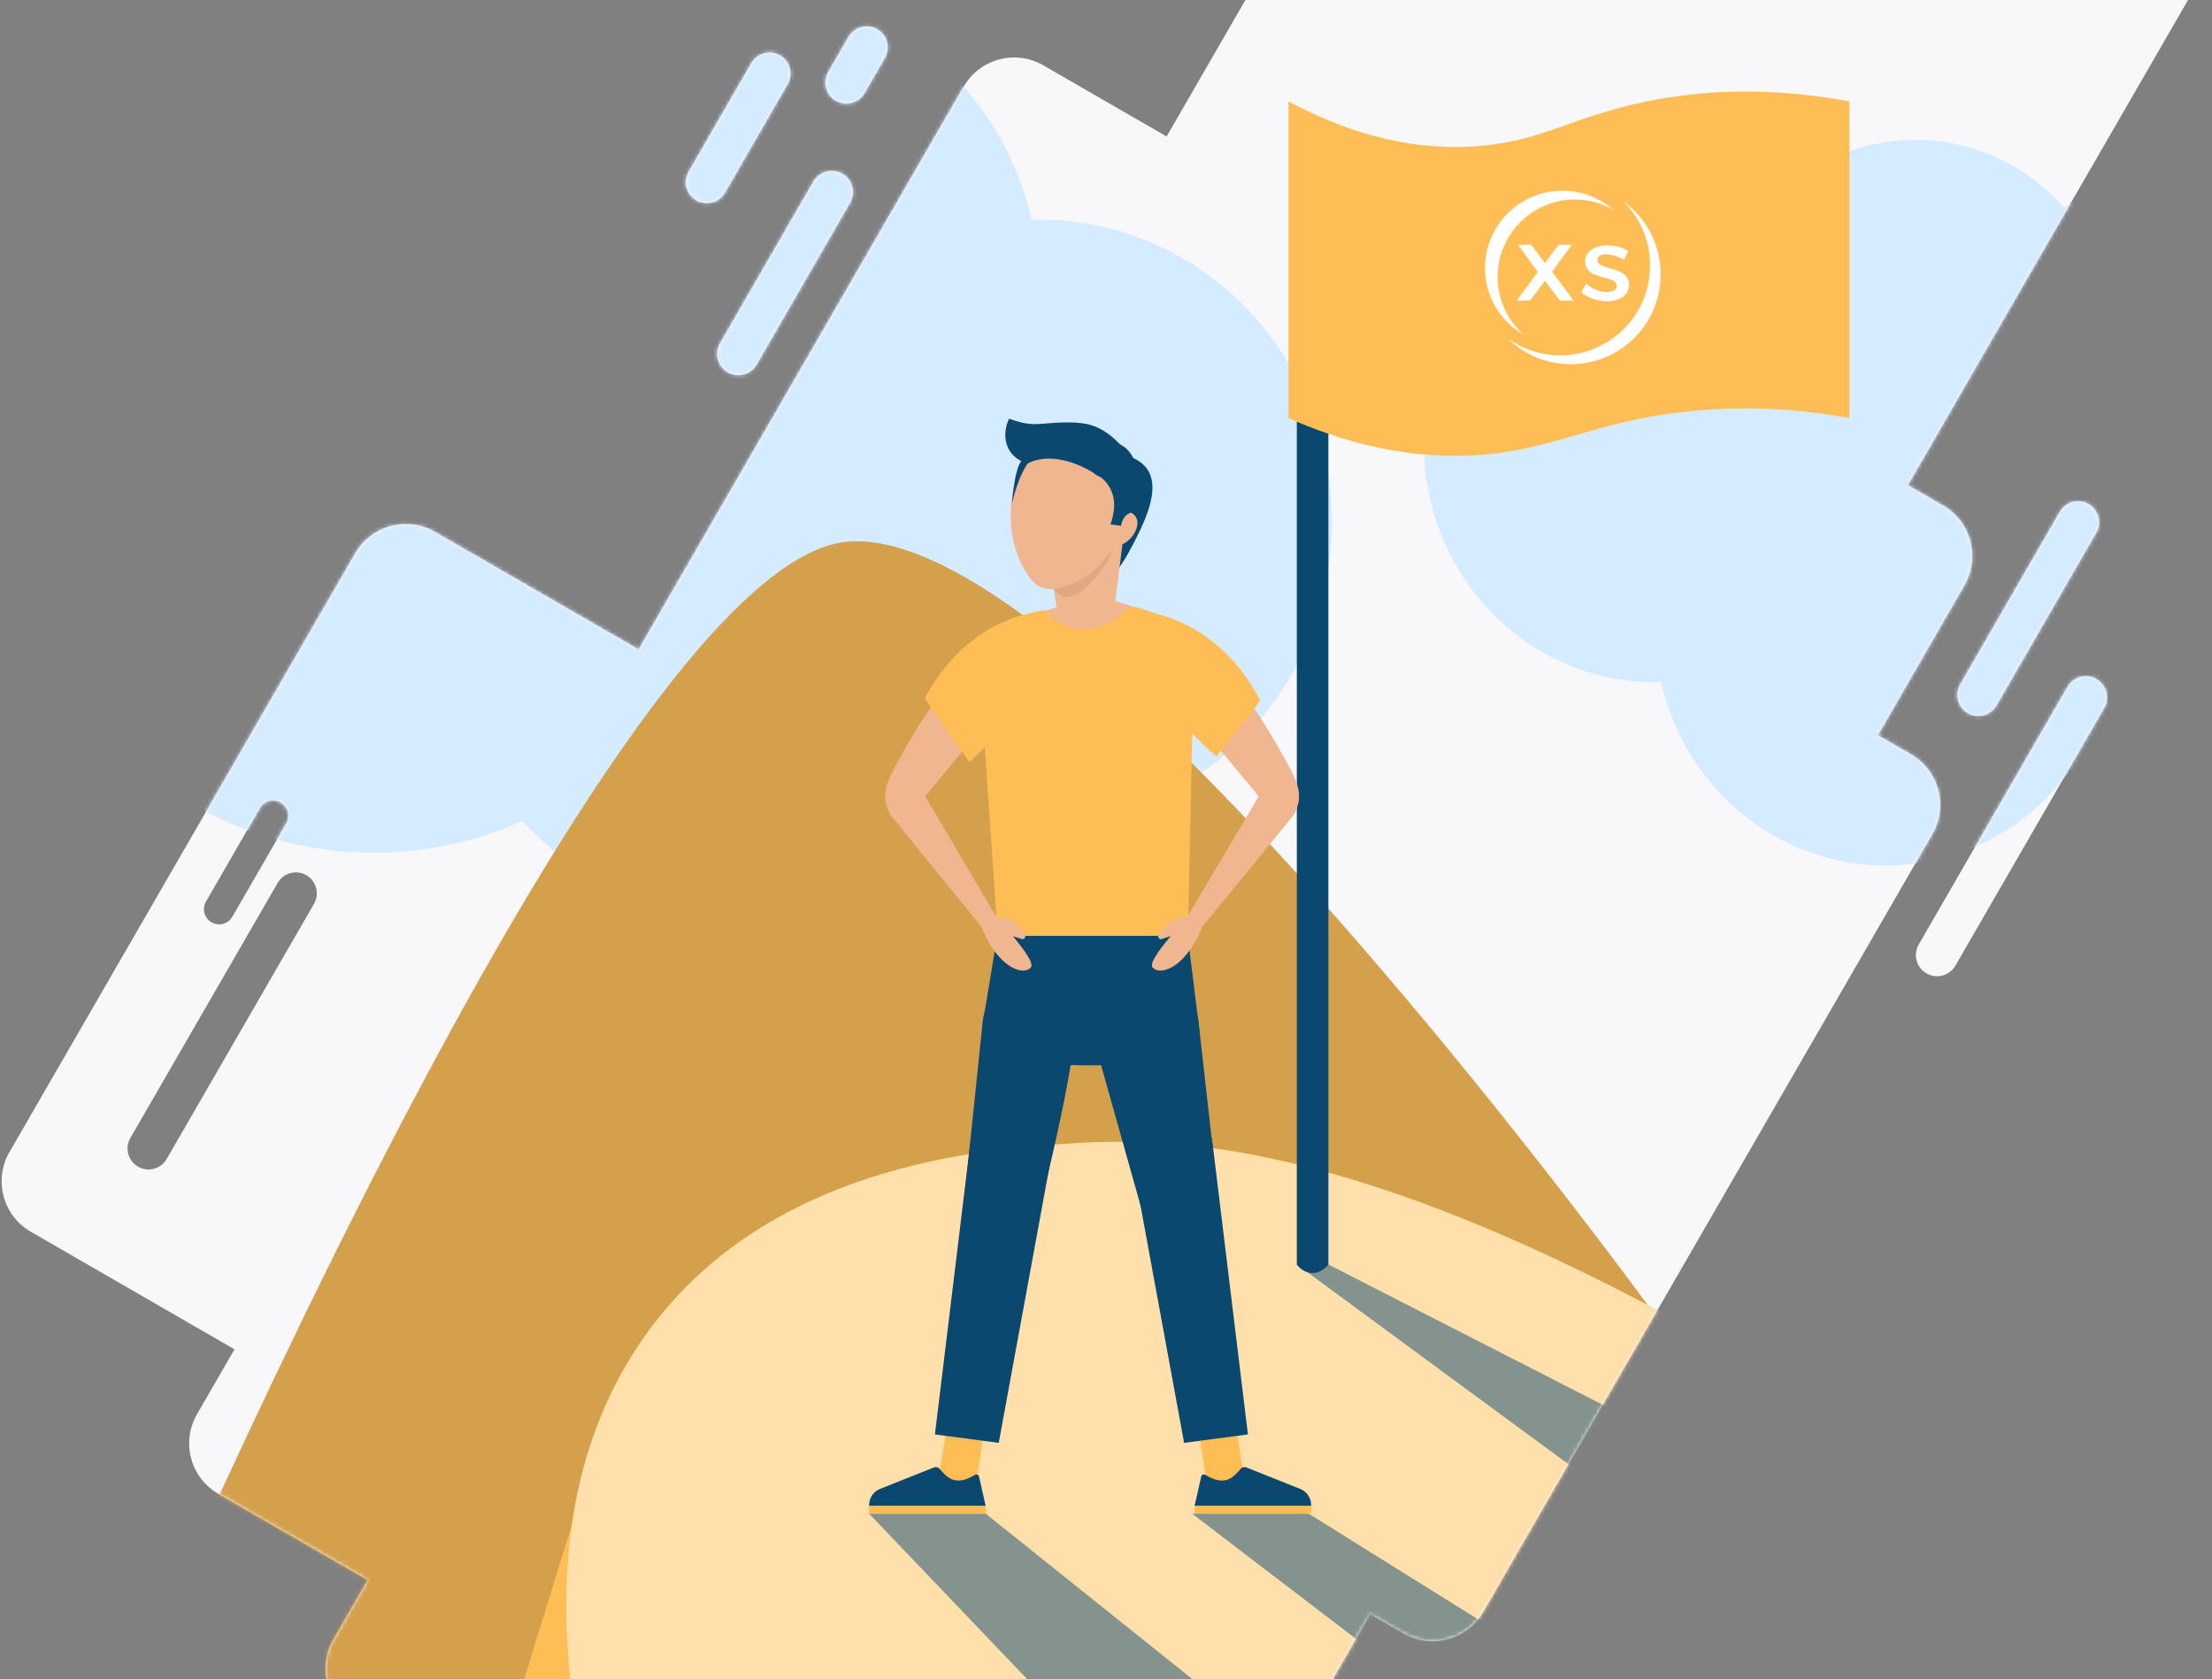 <svg width="569" height="432" viewBox="0 0 569 432" fill="none" xmlns="http://www.w3.org/2000/svg">
    <rect x="0" y="0" width="569" height="432" fill="#808080" stroke="none"/>
    <path fill-rule="evenodd" clip-rule="evenodd" d="M403.303 -113.657C396.128 -117.799 386.954 -115.341 382.812 -108.166L300.088 35.116L268.368 16.803C261.194 12.661 252.02 15.119 247.878 22.293L164.271 167.104L111.876 136.853C104.702 132.711 95.528 135.169 91.386 142.344L2.43 296.419C-1.712 303.594 0.746 312.768 7.921 316.91L60.316 347.16L50.675 363.859C46.533 371.033 48.991 380.207 56.165 384.349L94.559 406.516L85.762 421.752C81.62 428.926 84.078 438.1 91.253 442.242L191.017 499.841C198.191 503.983 207.365 501.525 211.507 494.351L227.291 467.012L285.805 500.795C292.98 504.938 302.154 502.479 306.296 495.305L352.488 415.297L361.026 420.226C368.2 424.369 377.374 421.91 381.516 414.736L497.072 214.588C501.214 207.413 498.756 198.239 491.582 194.097L483.044 189.168L505.332 150.563C509.475 143.389 507.016 134.215 499.842 130.073L490.765 124.832L564.668 -3.172C568.81 -10.346 566.352 -19.52 559.178 -23.662L403.303 -113.657ZM531.835 176.712C533.339 174.107 536.671 173.215 539.276 174.719C541.881 176.223 542.773 179.554 541.269 182.159L502.996 248.45C501.492 251.055 498.161 251.948 495.556 250.444C492.951 248.94 492.058 245.609 493.562 243.003L531.835 176.712ZM216.69 44.7C214.085 43.196 210.754 44.089 209.25 46.694L185.204 88.343C183.7 90.948 184.592 94.279 187.197 95.783C189.803 97.287 193.134 96.395 194.638 93.79L218.684 52.141C220.188 49.535 219.295 46.204 216.69 44.7ZM529.885 131.651C531.374 129.071 534.673 128.187 537.253 129.677C539.833 131.166 540.717 134.465 539.227 137.045L513.558 181.507C512.068 184.087 508.769 184.97 506.189 183.481C503.609 181.991 502.725 178.692 504.215 176.113L529.885 131.651ZM200.653 14.244C198.073 12.754 194.774 13.638 193.285 16.218L177.142 44.178C175.652 46.758 176.536 50.057 179.116 51.547C181.696 53.036 184.995 52.153 186.484 49.572L202.627 21.612C204.117 19.032 203.233 15.733 200.653 14.244ZM218.28 9.486C219.769 6.906 223.068 6.022 225.648 7.512C228.228 9.002 229.112 12.3 227.622 14.88L222.387 23.948C220.898 26.528 217.599 27.412 215.019 25.922C212.439 24.433 211.555 21.134 213.045 18.554L218.28 9.486ZM78.801 225.173C76.221 223.684 72.922 224.568 71.433 227.148L33.53 292.797C32.041 295.377 32.925 298.676 35.505 300.166C38.084 301.655 41.383 300.771 42.873 298.191L80.776 232.542C82.265 229.962 81.381 226.663 78.801 225.173ZM66.862 207.916C67.943 206.043 70.337 205.401 72.21 206.483C74.082 207.564 74.724 209.958 73.643 211.831L59.767 235.864C58.686 237.737 56.292 238.378 54.419 237.297C52.547 236.216 51.905 233.822 52.986 231.949L66.862 207.916Z" fill="#F8F8FB"/>
    <mask id="mask0_2_3452" style="mask-type:alpha" maskUnits="userSpaceOnUse" x="0" y="-120" width="569" height="623">
        <path fill-rule="evenodd" clip-rule="evenodd" d="M405.593 -117.624C398.418 -121.766 389.245 -119.308 385.102 -112.133L300.088 35.116L268.368 16.803C261.194 12.661 252.02 15.119 247.878 22.293L164.271 167.104L111.876 136.853C104.702 132.711 95.528 135.169 91.386 142.344L2.43 296.419C-1.712 303.594 0.746 312.768 7.921 316.91L60.316 347.16L50.675 363.859C46.533 371.033 48.991 380.207 56.165 384.349L94.559 406.516L85.762 421.752C81.62 428.926 84.078 438.1 91.253 442.242L191.017 499.841C198.191 503.983 207.365 501.525 211.507 494.351L227.291 467.012L285.805 500.795C292.98 504.938 302.154 502.479 306.296 495.305L352.488 415.297L361.026 420.226C368.2 424.368 377.374 421.91 381.516 414.736L497.072 214.588C501.214 207.413 498.756 198.239 491.582 194.097L483.044 189.168L505.332 150.563C509.475 143.389 507.016 134.215 499.842 130.073L490.765 124.832L566.958 -7.139C571.1 -14.313 568.642 -23.487 561.468 -27.629L405.593 -117.624ZM531.835 176.713C533.339 174.107 536.671 173.215 539.276 174.719C541.881 176.223 542.773 179.554 541.269 182.159L502.996 248.45C501.492 251.055 498.161 251.948 495.556 250.444C492.951 248.94 492.058 245.609 493.562 243.003L531.835 176.713ZM216.69 44.7C214.085 43.196 210.754 44.089 209.25 46.694L185.204 88.343C183.7 90.948 184.592 94.279 187.197 95.783C189.803 97.287 193.134 96.395 194.638 93.79L218.684 52.141C220.188 49.535 219.295 46.204 216.69 44.7ZM529.885 131.651C531.374 129.071 534.673 128.187 537.253 129.677C539.833 131.167 540.717 134.465 539.227 137.045L513.558 181.507C512.068 184.087 508.769 184.971 506.189 183.481C503.609 181.992 502.725 178.693 504.215 176.113L529.885 131.651ZM200.653 14.244C198.073 12.754 194.774 13.638 193.285 16.218L177.142 44.179C175.652 46.758 176.536 50.057 179.116 51.547C181.696 53.036 184.995 52.153 186.484 49.573L202.627 21.612C204.117 19.032 203.233 15.733 200.653 14.244ZM218.28 9.486C219.769 6.906 223.068 6.023 225.648 7.512C228.228 9.002 229.112 12.3 227.622 14.88L222.387 23.948C220.898 26.528 217.599 27.412 215.019 25.922C212.439 24.433 211.555 21.134 213.045 18.554L218.28 9.486ZM78.801 225.174C76.221 223.684 72.922 224.568 71.433 227.148L33.53 292.797C32.041 295.377 32.925 298.676 35.505 300.166C38.084 301.655 41.383 300.771 42.873 298.191L80.776 232.542C82.265 229.962 81.381 226.663 78.801 225.174ZM66.862 207.916C67.943 206.043 70.337 205.402 72.21 206.483C74.082 207.564 74.724 209.958 73.643 211.831L59.767 235.864C58.686 237.737 56.292 238.378 54.419 237.297C52.547 236.216 51.905 233.822 52.986 231.949L66.862 207.916Z" fill="#EE3F3F"/>
    </mask>
    <g mask="url(#mask0_2_3452)">
        <path d="M267.461 56.54C266.778 56.54 266.104 56.575 265.426 56.594C257.591 22.366 227.841 -3.111 192.312 -3.111C167.717 -3.111 145.885 9.096 132.175 27.962C121.05 23.316 108.894 20.751 96.156 20.751C43.05 20.751 0 65.221 0 120.076C0 174.932 43.05 219.401 96.156 219.401C109.76 219.401 122.701 216.477 134.43 211.213C146.411 224.687 163.604 233.137 182.711 233.137C204.733 233.137 224.204 221.907 236.09 204.701C245.64 209.241 256.26 211.792 267.461 211.792C308.965 211.792 342.611 177.038 342.611 134.166C342.611 91.295 308.965 56.54 267.461 56.54ZM425.652 175.54C426.192 175.54 426.725 175.513 427.261 175.498C433.452 202.547 456.963 222.682 485.042 222.682C504.479 222.682 521.733 213.035 532.568 198.125C541.36 201.797 550.967 203.824 561.033 203.824C603.002 203.824 637.024 168.68 637.024 125.328C637.024 81.976 603.002 46.833 561.033 46.833C550.282 46.833 540.055 49.144 530.786 53.304C521.317 42.656 507.73 35.978 492.63 35.978C475.226 35.978 459.839 44.853 450.446 58.451C442.898 54.863 434.506 52.847 425.653 52.847C392.853 52.847 366.263 80.313 366.263 114.194C366.263 148.075 392.853 175.54 425.652 175.54Z" fill="#D5EBFF"/>
        <path d="M20.039 467.275C20.039 467.275 148.404 156.728 214.369 139.994C273.177 125.076 431.22 345.844 431.22 345.844C431.22 345.844 498.441 249.334 544.883 209.581C556.042 200.029 573.465 201.811 582.276 213.366C611.344 251.488 677.744 344.678 733 467.275H20.039Z" fill="#FFBE55"/>
        <path opacity="0.2" d="M20.039 467.275C20.039 467.275 148.404 156.728 214.369 139.994C273.177 125.076 431.22 345.844 431.22 345.844C431.22 345.844 498.441 249.334 544.883 209.581C556.042 200.029 573.465 201.811 582.276 213.366C611.344 251.488 677.744 344.678 733 467.275H20.039Z" fill="#282828"/>
        <path d="M158.126 356.585L112.413 504.64H167.155L158.126 356.585Z" fill="#FFBE55"/>
        <path d="M667.973 504.64C632.726 477.106 602.686 454.571 580.426 438.136C500.323 378.991 388.065 300.69 301.023 294.247C288.991 293.356 279.046 293.958 276.882 294.097C254.789 295.523 202.36 298.906 170.24 338.036C117.881 401.821 165.145 500.403 167.156 504.639H667.973V504.64Z" fill="#FFBE55"/>
        <path opacity="0.5" d="M667.973 504.64C632.726 477.106 602.686 454.571 580.426 438.136C500.323 378.991 388.065 300.69 301.023 294.247C288.991 293.356 279.046 293.958 276.882 294.097C254.789 295.523 202.36 298.906 170.24 338.036C117.881 401.821 165.145 500.403 167.156 504.639H667.973V504.64Z" fill="white"/>
        <path opacity="0.5" d="M223.56 389.449L333.59 504.64H397.434L253.549 389.449H223.56Z" fill="#0B4870"/>
        <path opacity="0.5" d="M306.652 389.449L457.376 504.64H521.219L336.642 389.449H306.652Z" fill="#0B4870"/>
        <path opacity="0.5" d="M333.59 325.335L526.965 467.568C526.965 467.568 578.441 455.232 619.782 467.568L341.706 325.335H333.59Z" fill="#0B4870"/>
        <path d="M333.59 325.335V40.037H341.706V325.335C341.633 325.441 340.023 327.696 337.294 327.5C334.995 327.335 333.745 325.563 333.59 325.335Z" fill="#0B4870"/>
        <path d="M287.231 147.025C288.264 145.576 289.8 143.272 291.345 140.27C294.217 134.684 298.643 126.079 295.173 120.812C294.632 119.992 293.601 118.797 291.514 117.851C291.364 118.318 291.131 119.041 290.845 119.921C286.532 133.156 284.882 136.061 285.352 140.713C285.506 142.23 285.934 144.428 287.231 147.025Z" fill="#0B4870"/>
        <path d="M286.474 141.15C283.69 151.125 270.259 151.621 270.259 151.621L286.474 141.15ZM271.778 156.225C271.778 156.225 255.269 161.86 251.863 164.028C251.863 164.028 274.373 187.76 307.285 163.196C304.665 161.576 304.198 161.513 300.646 159.961C296.064 157.957 289.593 155.255 285.955 154.387L271.778 156.225Z" fill="#EFB68F"/>
        <path d="M271.064 151.559L272.111 158.404L286.474 157.838L288.742 140.046H285.3L271.064 151.559Z" fill="#EFB68F"/>
        <path d="M292.364 135.901C291.795 137.671 290.496 139.156 288.742 140.046C283.764 142.519 282.608 136.197 284.757 133.32C287.315 129.892 293.882 131.148 292.364 135.901Z" fill="#EFB68F"/>
        <path d="M269.014 157.496C269.014 157.496 277.773 168.375 290.859 155.955C293.023 156.133 295.351 157.342 298.208 158.145C301.967 159.202 305.012 160.65 307.285 161.947L305.555 240.791H256.651L251.394 164.299C253.378 163.195 255.704 161.335 258.363 160.324C262.334 158.814 265.981 157.974 269.014 157.496Z" fill="#FFBE55"/>
        <path d="M308.63 265.886C305.058 271.165 301.432 272.824 299.158 273.44C298.457 273.63 296.217 273.686 291.742 273.88C288.295 274.03 284.707 274.108 280.931 274.099C278.748 274.095 276.606 274.061 274.504 274.001C267.853 273.812 264.527 273.754 263.234 273.421C260.852 272.809 256.667 270.971 252.64 264.207C253.934 256.402 255.229 248.597 256.523 240.792H305.523C306.559 249.156 307.594 257.521 308.63 265.886Z" fill="#0B4870"/>
        <path d="M320.116 380.654L316.235 356.584L306.652 357.888L310.512 381.93L320.116 380.654Z" fill="#FFBE55"/>
        <path d="M308.988 379.921L307.285 387.468H337.274V387.248C337.274 385.509 336.275 383.927 334.705 383.179L320.787 377.625C320.286 377.387 319.643 377.397 319.261 377.799C317.463 379.698 315.487 382.79 309.997 379.435C309.598 379.193 309.077 379.463 308.988 379.921Z" fill="#0B4870"/>
        <path d="M337.274 387.468H307.285V389.449H337.274V387.468Z" fill="#FFBE55"/>
        <path d="M294.124 312.819L313.635 310.24L308.265 262.65C307.514 255.994 301.447 251.25 294.806 252.128C292.949 252.755 289.723 254.117 286.628 257.048C283.15 260.342 281.597 263.953 280.932 265.849C285.329 281.506 289.726 297.162 294.124 312.819Z" fill="#0B4870"/>
        <path d="M304.589 371.227L321.006 369.057L311.876 293.883C311.163 288.044 305.823 283.908 299.991 284.679C294.075 285.461 289.977 290.98 290.939 296.869L304.589 371.227Z" fill="#0B4870"/>
        <path d="M241.383 380.654L245.264 356.584L254.846 357.888L250.986 381.93L241.383 380.654Z" fill="#FFBE55"/>
        <path d="M266.942 312.819L247.864 310.24L252.802 262.65C253.553 255.994 259.621 251.25 266.261 252.128C266.631 252.177 267.936 252.369 269.518 253.067C269.518 253.067 272.53 254.413 274.439 257.048C276.551 259.962 276.629 263.534 276.418 266.384C275.903 273.327 272.601 290.417 266.942 312.819Z" fill="#0B4870"/>
        <path d="M256.91 371.227L240.493 369.057L249.623 293.883C250.336 288.044 255.676 283.908 261.508 284.679C267.424 285.461 271.522 290.98 270.56 296.869L256.91 371.227Z" fill="#0B4870"/>
        <path d="M302.505 236.398C303.853 235.95 304.616 236.247 304.616 236.247C305.384 235.169 306.803 235.032 307.724 235.947L308.377 236.595C309.229 237.441 309.341 238.884 308.633 239.882L308.592 239.94C308.592 239.94 307.336 243.321 304.491 246.371C300.816 250.311 297.461 250.234 296.454 248.868C295.503 247.577 299.62 242.687 301.129 240.852L298.798 241.603C298.502 241.698 298.185 241.567 298.016 241.28C297.833 240.971 297.867 240.562 298.098 240.297L299.927 238.194C300.643 237.371 301.52 236.726 302.505 236.398Z" fill="#EFB68F"/>
        <path d="M305.663 235.449L324.722 203.316C326.389 200.548 329.858 200.059 332.087 202.278C334.101 204.283 334.3 207.724 332.533 210.001L309.078 238.696L305.663 235.449Z" fill="#EFB68F"/>
        <path d="M311.337 167.205C316.091 173.618 322.55 180.345 332.002 198.013C333.003 199.884 334.842 203.429 333.9 206.947C333.463 208.58 332.56 209.71 331.864 210.409C330.894 210.268 329.368 209.904 327.712 208.867C325.6 207.545 324.337 205.793 323.721 204.803C315.154 194.471 306.587 184.14 298.02 173.808C295.656 170.733 296 166.099 298.772 163.684C301.352 161.437 309.182 164.298 311.337 167.205Z" fill="#EFB68F"/>
        <path d="M292.406 156.967C295.593 157.36 299.444 158.213 303.533 160.017C315.984 165.511 322.05 176.037 324.194 180.291C320.426 185.066 316.658 189.842 312.89 194.617C311.071 193.048 308.482 190.682 305.627 187.561C300.929 182.429 296.851 177.974 294.405 171.332C293.343 168.445 292.004 163.557 292.406 156.967Z" fill="#FFBE55"/>
        <path d="M259.174 236.398C257.834 235.95 257.076 236.247 257.076 236.247C256.313 235.169 254.902 235.032 253.986 235.947L253.337 236.595C252.489 237.441 252.378 238.884 253.083 239.882L253.123 239.94C253.123 239.94 254.372 243.321 257.2 246.371C260.854 250.311 264.19 250.234 265.191 248.868C266.137 247.577 262.043 242.687 260.543 240.852L262.86 241.603C263.154 241.698 263.47 241.567 263.639 241.28C263.82 240.971 263.786 240.562 263.557 240.297L261.738 238.194C261.026 237.371 260.154 236.726 259.174 236.398Z" fill="#EFB68F"/>
        <path d="M256.035 235.449L237.086 203.316C235.429 200.548 231.98 200.059 229.763 202.278C227.761 204.283 227.564 207.724 229.32 210.001L252.639 238.696L256.035 235.449Z" fill="#EFB68F"/>
        <path d="M250.393 167.205C245.667 173.618 239.246 180.345 229.848 198.013C228.852 199.884 227.024 203.429 227.96 206.947C228.395 208.58 229.293 209.71 229.985 210.409C230.95 210.268 232.467 209.904 234.113 208.867C236.213 207.545 237.468 205.793 238.081 204.803C246.598 194.471 255.115 184.14 263.632 173.808C265.983 170.733 265.641 166.099 262.885 163.684C260.321 161.437 252.536 164.298 250.393 167.205Z" fill="#EFB68F"/>
        <path d="M269.237 156.967C266.069 157.353 262.212 158.2 258.111 160.017C245.978 165.391 240.021 175.568 237.891 179.73C241.723 185.177 245.555 190.623 249.388 196.07C250.983 194.604 253.285 192.368 255.821 189.429C259.938 184.659 264.592 179.266 267.238 171.333C268.246 168.308 269.466 163.404 269.237 156.967Z" fill="#FFBE55"/>
        <path d="M251.846 379.921L253.549 387.468H223.56V387.248C223.56 385.509 224.559 383.927 226.129 383.179L240.047 377.625C240.548 377.387 241.191 377.397 241.572 377.799C243.371 379.698 245.347 382.79 250.837 379.435C251.236 379.193 251.757 379.463 251.846 379.921Z" fill="#0B4870"/>
        <path d="M223.559 389.448H253.549V387.468H223.559V389.448Z" fill="#FFBE55"/>
        <path d="M271.064 151.559C271.616 152.359 272.423 153.201 273.556 153.505C277.116 154.46 281.176 149.379 282.809 147.337C284.542 145.168 285.694 143.003 286.474 141.15C285.696 142.408 284.674 143.79 271.064 151.559Z" fill="#E0A882"/>
        <path d="M288.562 117.842C283.19 111.267 271.232 110.084 265.296 115.267C262.603 117.619 261.875 120.648 260.801 125.117C260.473 126.483 258.166 136.718 263.268 146.146C265.243 149.795 266.958 150.793 268.156 151.211C270.57 152.053 272.871 151.199 274.997 150.461C279.303 148.967 281.938 146.246 282.902 145.227C287.511 140.357 295.629 126.491 288.562 117.842Z" fill="#EFB68F"/>
        <path d="M281.336 121.695C281.336 121.695 289.267 124.776 285.646 134.912L288.344 135.278C288.344 135.278 288.923 131.265 292.448 131.868C292.448 131.868 295.301 117.773 288.11 114.346L281.336 121.695Z" fill="#0B4870"/>
        <path d="M281.336 121.695C281.336 121.695 272.052 115.419 264.382 119.215C263.545 119.013 261.621 118.42 260.199 116.647C258.307 114.288 258.081 110.805 259.582 107.72C259.582 107.72 261.015 108.288 262.883 108.728C265.521 109.349 267.602 109.065 268.793 108.97C271.375 108.763 276.19 108.378 279.587 109.102C281.824 109.578 284.854 110.835 288.111 114.346C290.098 116.206 290.253 119.314 288.536 121.305C286.741 123.389 283.45 123.609 281.336 121.695Z" fill="#0B4870"/>
        <path d="M264.382 119.215C264.382 119.215 261.816 122.564 260.316 129.687C260.316 129.687 260.989 118.565 263.521 118.003C266.054 117.441 264.382 119.215 264.382 119.215Z" fill="#0B4870"/>
        <path d="M475.735 107.568C466.188 105.804 451.587 104.033 434.1 105.873C408.945 108.521 399.004 116.411 377.574 117.205C366.746 117.606 350.972 116.269 331.448 107.568C331.448 80.403 331.448 53.237 331.448 26.073C344.503 33.088 361.452 39.18 380.664 37.548C397.16 36.146 404.547 29.965 423.692 26.073C436.639 23.44 454.04 22.043 475.736 26.073C475.735 53.237 475.735 80.403 475.735 107.568Z" fill="#FFBE55"/>
        <path d="M385.239 71.201C385.239 60.257 394.17 51.327 405.113 51.327C408.791 51.327 412.117 52.29 415.094 54.041C411.505 50.977 406.952 49.051 401.874 49.051C390.93 49.051 382 57.981 382 68.925C382 76.279 385.94 82.67 391.893 86.085C387.778 82.408 385.239 77.155 385.239 71.201Z" fill="white"/>
        <path d="M417.545 51.765C421.835 55.967 424.462 61.833 424.462 68.312C424.462 81.094 414.131 91.425 401.348 91.425C396.358 91.425 391.718 89.849 387.953 87.135C392.156 91.25 397.846 93.701 404.062 93.701C416.845 93.701 427.176 83.371 427.176 70.588C427.176 62.796 423.324 55.967 417.545 51.765Z" fill="white"/>
        <path d="M393.907 62.972L397.409 67.699L400.911 62.972H404.326L399.248 69.888L404.764 77.33H401.262L397.409 72.252L393.557 77.33H390.143L395.571 69.976L390.493 62.972C390.493 62.972 393.907 62.972 393.907 62.972Z" fill="white"/>
        <path d="M413.169 65.423C411.768 65.423 410.892 65.861 410.892 66.824C410.892 69.8 419.034 68.224 419.034 73.302C419.034 76.016 416.583 77.505 413.256 77.505C410.892 77.505 408.528 76.629 406.777 75.228L408.003 72.952C409.579 74.353 411.593 75.141 413.256 75.141C414.832 75.141 415.883 74.616 415.883 73.565C415.883 70.588 407.74 72.339 407.74 67.261C407.74 64.81 410.017 63.147 413.431 63.147C415.445 63.147 417.546 63.672 418.859 64.635L417.721 66.824C416.058 65.861 414.307 65.423 413.169 65.423Z" fill="white"/>
    </g>
</svg>
